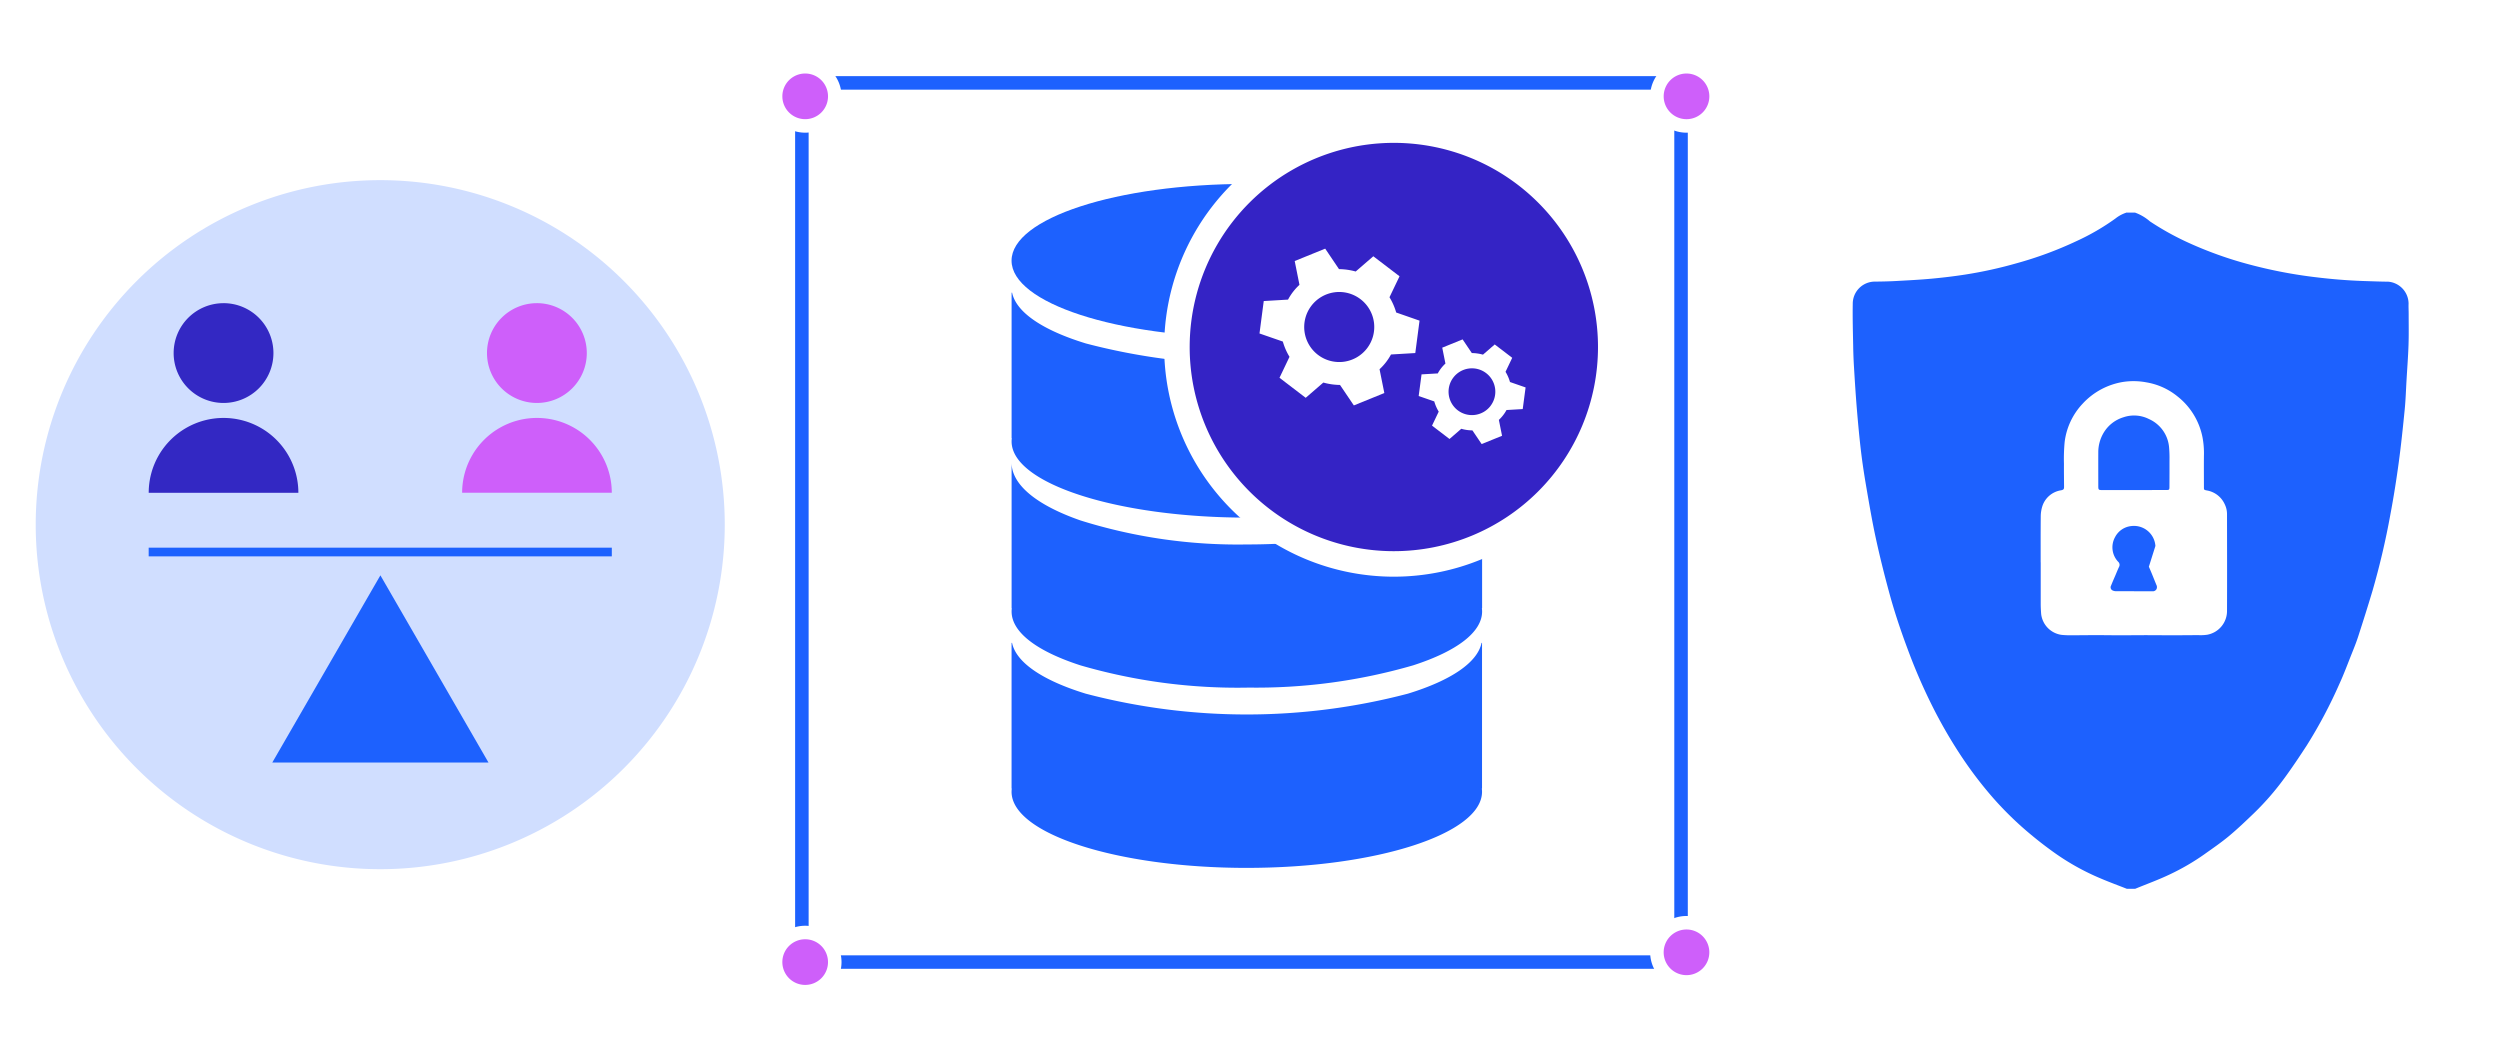 <svg id="Health_Data_Governance_icon" data-name="Health Data Governance_icon" xmlns="http://www.w3.org/2000/svg" xmlns:xlink="http://www.w3.org/1999/xlink" width="294" height="122" viewBox="0 0 294 122">
  <defs>
    <linearGradient id="linear-gradient" x1="0.883" y1="0.4" x2="0.067" y2="0.386" gradientUnits="objectBoundingBox">
      <stop offset="0" stop-color="#f157ff"/>
      <stop offset="1" stop-color="#1d61fe"/>
    </linearGradient>
    <clipPath id="clip-path">
      <rect id="Rectangle_3970" data-name="Rectangle 3970" width="294" height="122" transform="translate(16882.176 -20995.324)" fill="#fff" stroke="#707070" stroke-width="1"/>
    </clipPath>
    <clipPath id="clip-path-2">
      <rect id="Rectangle_3969" data-name="Rectangle 3969" width="2119" height="177" transform="translate(2119.235 177.16) rotate(180)" fill="url(#linear-gradient)"/>
    </clipPath>
    <clipPath id="clip-path-3">
      <rect id="Rectangle_3968" data-name="Rectangle 3968" width="682.506" height="646.648" fill="none"/>
    </clipPath>
    <clipPath id="clip-path-5">
      <rect id="Rectangle_3965" data-name="Rectangle 3965" width="563.152" height="482.181" fill="none"/>
    </clipPath>
    <clipPath id="clip-path-6">
      <rect id="Rectangle_3963" data-name="Rectangle 3963" width="12.569" height="12.31" fill="#fff"/>
    </clipPath>
    <clipPath id="clip-path-7">
      <rect id="Rectangle_3964" data-name="Rectangle 3964" width="18.831" height="18.438" fill="#fff"/>
    </clipPath>
    <filter id="Path_6267" x="208.868" y="16.001" width="83.395" height="97.516" filterUnits="userSpaceOnUse">
      <feOffset dy="3" input="SourceAlpha"/>
      <feGaussianBlur stdDeviation="3" result="blur"/>
      <feFlood flood-color="#1d61fe" flood-opacity="0.271"/>
      <feComposite operator="in" in2="blur"/>
      <feComposite in="SourceGraphic"/>
    </filter>
    <filter id="Path_6271" x="-4.799" y="12.186" width="99.032" height="99.032" filterUnits="userSpaceOnUse">
      <feOffset dy="3" input="SourceAlpha"/>
      <feGaussianBlur stdDeviation="3" result="blur-2"/>
      <feFlood flood-color="#2063fe" flood-opacity="0.341"/>
      <feComposite operator="in" in2="blur-2"/>
      <feComposite in="SourceGraphic"/>
    </filter>
  </defs>
  <g id="Mask_Group_4122" data-name="Mask Group 4122" transform="translate(-16882.176 20995.324)" clip-path="url(#clip-path)" style="mix-blend-mode: normal;isolation: isolate">
    <g id="Mask_Group_4121" data-name="Mask Group 4121" transform="translate(16396.941 -21022.484)" clip-path="url(#clip-path-2)">
      <g id="Group_5859" data-name="Group 5859" transform="translate(290.489 -261.036)">
        <g id="Group_5858" data-name="Group 5858" clip-path="url(#clip-path-3)">
          <g id="Group_5849" data-name="Group 5849" transform="translate(48.45 80.879)">
            <g id="Group_5848" data-name="Group 5848" clip-path="url(#clip-path-5)">
              <path id="Path_6243" data-name="Path 6243" d="M1.7,0H101.69a1.7,1.7,0,0,1,1.7,1.7V101.69a1.7,1.7,0,0,1-1.7,1.7H1.7a1.7,1.7,0,0,1-1.7-1.7V1.7A1.7,1.7,0,0,1,1.7,0Z" transform="translate(240.597 217.067)" fill="#fff" stroke="#1d61fe" stroke-linecap="round" stroke-width="1.589"/>
              <line id="Line_433" data-name="Line 433" x2="0.898" transform="translate(344.627 217.067)" fill="none" stroke="#d258fa" stroke-linecap="round" stroke-width="1.026"/>
              <line id="Line_434" data-name="Line 434" y1="0.898" transform="translate(241.274 320.454)" fill="none" stroke="#d258fa" stroke-linecap="round" stroke-width="1.026"/>
              <path id="Path_6244" data-name="Path 6244" d="M267.655,373.937a2.335,2.335,0,1,1,2.335,2.335,2.336,2.336,0,0,1-2.335-2.335Z" transform="translate(-28.718 -53.484)" fill="#d258fa"/>
              <path id="Path_6245" data-name="Path 6245" d="M269.989,371.6a2.336,2.336,0,1,1-2.335,2.336h0a2.335,2.335,0,0,1,2.333-2.335Z" transform="translate(-28.718 -53.484)" fill="none" stroke="#d258fa" stroke-width="0.512"/>
              <line id="Line_435" data-name="Line 435" x1="0.898" transform="translate(240.079 320.454)" fill="none" stroke="#d258fa" stroke-linecap="round" stroke-width="1.026"/>
              <path id="Path_6246" data-name="Path 6246" d="M269.519,377.333h-48.3V325.561" transform="translate(-32.141 -56.878)" fill="none" stroke="#fff" stroke-linecap="round" stroke-width="1" stroke-dasharray="3.178 2.384"/>
              <path id="Path_6247" data-name="Path 6247" d="M269.8,377.5a3.479,3.479,0,1,0-3.48-3.48,3.478,3.478,0,0,0,3.48,3.48" transform="translate(-28.816 -53.562)" fill="#fff"/>
              <path id="Path_6248" data-name="Path 6248" d="M369.442,376.266h48.3V324.494" transform="translate(-21.214 -56.957)" fill="none" stroke="#fff" stroke-linecap="round" stroke-width="1" stroke-dasharray="3.178 2.384"/>
              <path id="Path_6249" data-name="Path 6249" d="M366.327,376.43a3.479,3.479,0,1,1,3.48-3.48,3.478,3.478,0,0,1-3.48,3.48" transform="translate(-21.7 -53.641)" fill="#ce5ffa"/>
              <path id="Path_6250" data-name="Path 6250" d="M366.327,376.43a3.479,3.479,0,1,1,3.48-3.48,3.478,3.478,0,0,1-3.48,3.48" transform="translate(-21.7 -154.301)" fill="#ce5ffa"/>
              <path id="Path_6251" data-name="Path 6251" d="M366.327,376.43a3.479,3.479,0,1,1,3.48-3.48,3.478,3.478,0,0,1-3.48,3.48" transform="translate(-21.7 -53.641)" fill="none" stroke="#fff" stroke-width="1.589"/>
              <path id="Path_6252" data-name="Path 6252" d="M269.8,377.5a3.479,3.479,0,1,1,3.48-3.48,3.478,3.478,0,0,1-3.48,3.48" transform="translate(-28.816 -53.562)" fill="#ce5ffa"/>
              <path id="Path_6253" data-name="Path 6253" d="M269.8,377.5a3.479,3.479,0,1,1,3.48-3.48,3.478,3.478,0,0,1-3.48,3.48" transform="translate(-28.816 -155.369)" fill="#ce5ffa"/>
              <path id="Path_6254" data-name="Path 6254" d="M269.8,377.5a3.479,3.479,0,1,1,3.48-3.48A3.478,3.478,0,0,1,269.8,377.5Z" transform="translate(-28.816 -53.562)" fill="none" stroke="#fff" stroke-width="1.589"/>
              <path id="Path_6255" data-name="Path 6255" d="M269.518,325.561h-48.3v51.773" transform="translate(-32.141 -106.913)" fill="none" stroke="#fff" stroke-linecap="round" stroke-width="1" stroke-dasharray="3.178 2.384"/>
              <path id="Path_6256" data-name="Path 6256" d="M269.8,370.539a3.479,3.479,0,1,0,3.48,3.48A3.478,3.478,0,0,0,269.8,370.539Z" transform="translate(-28.815 -155.371)" fill="none" stroke="#fff" stroke-width="1.589"/>
              <path id="Path_6257" data-name="Path 6257" d="M221.217,325.561h48.3v51.775" transform="translate(127.014 -106.914)" fill="none" stroke="#fff" stroke-linecap="round" stroke-width="1" stroke-dasharray="3.178 2.384"/>
              <path id="Path_6258" data-name="Path 6258" d="M269.8,370.539a3.479,3.479,0,1,1-3.48,3.48A3.478,3.478,0,0,1,269.8,370.539Z" transform="translate(74.831 -155.37)" fill="none" stroke="#fff" stroke-width="1.589"/>
              <path id="Path_6259" data-name="Path 6259" d="M322.692,363.594c-15.252,0-27.663-4.013-27.663-8.948a2.911,2.911,0,0,1,.026-.386h-.026V337.135h.06c.464,2.279,3.538,4.4,8.663,5.971a74.558,74.558,0,0,0,37.882,0c5.125-1.569,8.2-3.691,8.663-5.971h.059v17.12h-.027a2.64,2.64,0,0,1,.027.391c0,4.935-12.408,8.947-27.663,8.947" transform="translate(-29.773 -54.213)" fill="#1d61fe"/>
              <path id="Path_6260" data-name="Path 6260" d="M322.692,346.13a66.134,66.134,0,0,1-19.56-2.619c-5.224-1.691-8.1-3.939-8.1-6.331a2.739,2.739,0,0,1,.024-.386h-.024V319.671c0,2.566,2.88,4.979,8.11,6.8a61.828,61.828,0,0,0,19.554,2.821c15.255,0,27.667-4.317,27.667-9.623v17.119h-.027a2.957,2.957,0,0,1,.027.386c0,2.392-2.878,4.641-8.1,6.331a66.185,66.185,0,0,1-19.562,2.617" transform="translate(-29.771 -57.947)" fill="#1d61fe"/>
              <path id="Path_6261" data-name="Path 6261" d="M322.7,329.656c-15.256,0-27.667-4.013-27.667-8.95a2.431,2.431,0,0,1,.027-.386h-.027V303.2h.06c.461,2.279,3.537,4.4,8.661,5.971a74.523,74.523,0,0,0,37.887,0c5.125-1.569,8.2-3.691,8.661-5.971h.06v17.124h-.027a2.9,2.9,0,0,1,.027.386c0,4.934-12.407,8.945-27.662,8.945" transform="translate(-29.773 -61.468)" fill="#1d61fe"/>
              <path id="Path_6262" data-name="Path 6262" d="M322.693,292.666c15.279,0,27.666,4.039,27.666,9.021s-12.383,9.023-27.666,9.023-27.665-4.041-27.665-9.023,12.383-9.021,27.665-9.021" transform="translate(-29.773 -63.718)" fill="#1d61fe"/>
              <path id="Path_6263" data-name="Path 6263" d="M290.884,239.088a25.509,25.509,0,1,0,25.51-25.511,25.51,25.51,0,0,0-25.51,25.511" transform="translate(-6.182 9.04)" fill="#3423c5" stroke="#fff" stroke-width="3"/>
              <g id="Group_5845" data-name="Group 5845" transform="translate(313.134 247.228)">
                <g id="Group_5844" data-name="Group 5844" transform="translate(0 0)" clip-path="url(#clip-path-6)">
                  <path id="Path_6264" data-name="Path 6264" d="M332.706,246.22a4.855,4.855,0,0,0-.524-1.2l.787-1.647-2.057-1.571-1.383,1.2a5.043,5.043,0,0,0-1.31-.187l-1.084-1.608-2.395.973.375,1.869a4.387,4.387,0,0,0-.9,1.16l-1.909.112-.337,2.545,1.833.636a4.92,4.92,0,0,0,.523,1.2l-.787,1.647,2.056,1.571,1.384-1.2a5,5,0,0,0,1.31.189l1.086,1.608,2.4-.973-.376-1.871a4.456,4.456,0,0,0,.9-1.159l1.907-.113.337-2.544Zm-2.284,2.805a2.75,2.75,0,1,1-.525-3.854h0a2.747,2.747,0,0,1,.524,3.851v0" transform="translate(-321.97 -241.206)" fill="#fff"/>
                </g>
              </g>
              <g id="Group_5847" data-name="Group 5847" transform="translate(294.405 236.557)">
                <g id="Group_5846" data-name="Group 5846" transform="translate(0 0)" clip-path="url(#clip-path-7)">
                  <path id="Path_6265" data-name="Path 6265" d="M319.16,237.953a7.192,7.192,0,0,0-.787-1.793l1.182-2.467-3.084-2.353-2.073,1.793a7.6,7.6,0,0,0-1.962-.28l-1.624-2.41-3.586,1.457.56,2.8a6.585,6.585,0,0,0-1.344,1.737l-2.857.169-.5,3.813,2.746.952a7.243,7.243,0,0,0,.783,1.794l-1.176,2.465,3.082,2.355,2.073-1.794a7.535,7.535,0,0,0,1.961.281l1.627,2.409,3.586-1.457-.563-2.8a6.568,6.568,0,0,0,1.345-1.733l2.858-.169.5-3.811Zm-3.418,4.2a4.119,4.119,0,1,1-.787-5.773,4.12,4.12,0,0,1,.787,5.773h0" transform="translate(-303.078 -230.443)" fill="#fff"/>
                </g>
              </g>
            </g>
          </g>
          <g id="Group_5855" data-name="Group 5855">
            <g id="Group_5854" data-name="Group 5854" clip-path="url(#clip-path-3)">
              <path id="Path_6266" data-name="Path 6266" d="M0,0H46.423V32.139H0Z" transform="translate(420.247 330.829)" fill="#1d61fe"/>
              <g transform="matrix(1, 0, 0, 1, 194.74, 288.2)" filter="url(#Path_6267)">
                <path id="Path_6267-2" data-name="Path 6267" d="M426.72,288.9h1.06a5.5,5.5,0,0,1,1.739,1.023,1.213,1.213,0,0,0,.11.074,32.524,32.524,0,0,0,4.477,2.466,45.089,45.089,0,0,0,7.1,2.532,55.672,55.672,0,0,0,7.354,1.445c2.059.264,4.122.44,6.2.507.926.029,1.852.068,2.778.074a2.612,2.612,0,0,1,2.407,2.575c-.016.4.01.795.01,1.2,0,1.221.025,2.442-.017,3.663-.046,1.395-.155,2.787-.235,4.18-.067,1.131-.1,2.263-.21,3.389-.209,2.107-.426,4.213-.712,6.314-.277,2.039-.6,4.075-.984,6.1a90.324,90.324,0,0,1-2.095,8.933c-.538,1.8-1.109,3.6-1.687,5.386-.233.713-.512,1.407-.792,2.1-.456,1.148-.885,2.308-1.4,3.429a55.877,55.877,0,0,1-3.863,7.286c-.843,1.292-1.7,2.58-2.612,3.824a31.879,31.879,0,0,1-3.583,4.124c-.964.927-1.933,1.854-2.96,2.708-.926.768-1.926,1.451-2.907,2.15a26.954,26.954,0,0,1-4.039,2.346c-1.324.633-2.713,1.133-4.069,1.692h-.975c-1.013-.4-2.034-.773-3.035-1.2a28.193,28.193,0,0,1-5.613-3.133,46.265,46.265,0,0,1-3.754-3,39.772,39.772,0,0,1-3.234-3.248,46.476,46.476,0,0,1-3.953-5.191,56.607,56.607,0,0,1-3.358-5.852,65.508,65.508,0,0,1-2.845-6.6c-.805-2.152-1.535-4.328-2.138-6.542-.584-2.142-1.124-4.3-1.594-6.469-.44-2.026-.784-4.073-1.136-6.116-.234-1.366-.442-2.73-.606-4.1-.193-1.621-.341-3.243-.479-4.872-.137-1.655-.242-3.314-.341-4.971q-.081-1.3-.1-2.6c-.03-1.633-.078-3.267-.049-4.9a2.6,2.6,0,0,1,2.579-2.613l.128,0c.809-.009,1.62-.027,2.423-.072,1.379-.076,2.759-.145,4.134-.272,1.332-.123,2.661-.283,3.983-.487a50.283,50.283,0,0,0,6.03-1.329,43.783,43.783,0,0,0,7.03-2.6,27.062,27.062,0,0,0,4.575-2.653,4.1,4.1,0,0,1,1.27-.69" transform="translate(-176.69 -266.9)" fill="#1d61fe"/>
              </g>
              <g id="Group_5851" data-name="Group 5851" transform="translate(434.728 333.02)">
                <g id="Group_5850" data-name="Group 5850" transform="translate(0 0)">
                  <path id="Path_6268" data-name="Path 6268" d="M.006,21.319v4.868c0,.4.022.8.053,1.2a2.8,2.8,0,0,0,2.393,2.449c.324.032.652.049.977.049,1.055,0,2.1-.017,3.156-.017.912,0,1.823.017,2.734.017,1.03,0,2.06-.013,3.092-.014.944,0,1.887.013,2.831.012q1.628,0,3.251-.017a5.532,5.532,0,0,0,1.1-.046,2.841,2.841,0,0,0,2.322-2.848c.017-3.767.006-7.535,0-11.3a2.635,2.635,0,0,0-.27-1.2A2.823,2.823,0,0,0,19.6,12.864c-.393-.074-.4-.079-.4-.379,0-1.241-.013-2.482,0-3.723a10.008,10.008,0,0,0-.171-2.177,8.1,8.1,0,0,0-2.948-4.8A7.825,7.825,0,0,0,12.463.146,8.137,8.137,0,0,0,9.638.1a8.28,8.28,0,0,0-4.7,2.549,7.974,7.974,0,0,0-2.12,4.534,21.627,21.627,0,0,0-.079,2.542c-.007.891.007,1.784.013,2.677,0,.283-.036.367-.351.433a2.745,2.745,0,0,0-2.212,1.9A4.084,4.084,0,0,0,.01,15.927C-.007,17.723,0,19.519,0,21.316" transform="translate(0 0)" fill="#fff"/>
                  <path id="Path_6269" data-name="Path 6269" d="M8.9,11.564H5.25c-.556,0-.559,0-.559-.563,0-1.284-.006-2.569,0-3.853a4.46,4.46,0,0,1,.652-2.361,4.1,4.1,0,0,1,2.295-1.78,3.885,3.885,0,0,1,3.017.207,4,4,0,0,1,2.355,3.264,13.793,13.793,0,0,1,.056,1.467c0,1.055,0,2.108-.007,3.167,0,.439-.009.445-.432.445" transform="translate(2.086 1.244)" fill="#1d61fe"/>
                  <path id="Path_6270" data-name="Path 6270" d="M10.194,16.582c.312.7.591,1.425.884,2.138a.55.55,0,0,1,.012.5.491.491,0,0,1-.493.249H8.443v-.006c-.7,0-1.415,0-2.121,0a.96.96,0,0,1-.4-.094.407.407,0,0,1-.186-.543l.01-.019c.165-.415.344-.822.52-1.231.136-.318.263-.642.412-.957A.488.488,0,0,0,6.585,16,2.471,2.471,0,0,1,6.219,13.1a2.428,2.428,0,0,1,1.917-1.3A2.532,2.532,0,0,1,10.95,14.01c.006.043.009.087.013.131" transform="translate(2.531 5.24)" fill="#1d61fe"/>
                </g>
              </g>
              <g id="Group_5853" data-name="Group 5853" transform="translate(198.946 306.381)">
                <g id="Group_5852" data-name="Group 5852" transform="translate(0 0)">
                  <g transform="matrix(1, 0, 0, 1, -4.2, -18.19)" filter="url(#Path_6271)">
                    <path id="Path_6271-2" data-name="Path 6271" d="M0,40.516A40.516,40.516,0,1,0,40.516,0,40.517,40.517,0,0,0,0,40.516Z" transform="translate(4.2 18.19)" fill="#d0deff"/>
                  </g>
                  <path id="Path_6272" data-name="Path 6272" d="M34.131,38.92l-12.069,20.9H46.2Z" transform="translate(6.403 11.295)" fill="#1d61fe"/>
                  <path id="Path_6273" data-name="Path 6273" d="M34.131,38.92l-12.069,20.9H46.2Z" transform="translate(6.403 11.295)" fill="none" stroke="#1d61fe" stroke-width="0.741"/>
                  <line id="Line_436" data-name="Line 436" x2="54.465" transform="translate(13.284 46.732)" fill="none" stroke="#1d61fe" stroke-width="1.023"/>
                  <path id="Path_6274" data-name="Path 6274" d="M47,13.538a5.868,5.868,0,1,1-5.867,5.869v0A5.867,5.867,0,0,1,47,13.538" transform="translate(11.938 3.929)" fill="#ce5ffa"/>
                  <path id="Path_6275" data-name="Path 6275" d="M56.468,32.779a8.8,8.8,0,0,0-17.6,0Z" transform="translate(11.279 6.985)" fill="#ce5ffa"/>
                  <path id="Path_6276" data-name="Path 6276" d="M18.439,13.538a5.868,5.868,0,1,1-5.867,5.869v0a5.867,5.867,0,0,1,5.867-5.867" transform="translate(3.648 3.929)" fill="#3328c3"/>
                  <path id="Path_6277" data-name="Path 6277" d="M27.9,32.8a8.8,8.8,0,0,0-17.6,0Z" transform="translate(2.988 6.965)" fill="#3328c3"/>
                </g>
              </g>
            </g>
          </g>
        </g>
      </g>
    </g>
  </g>
</svg>
